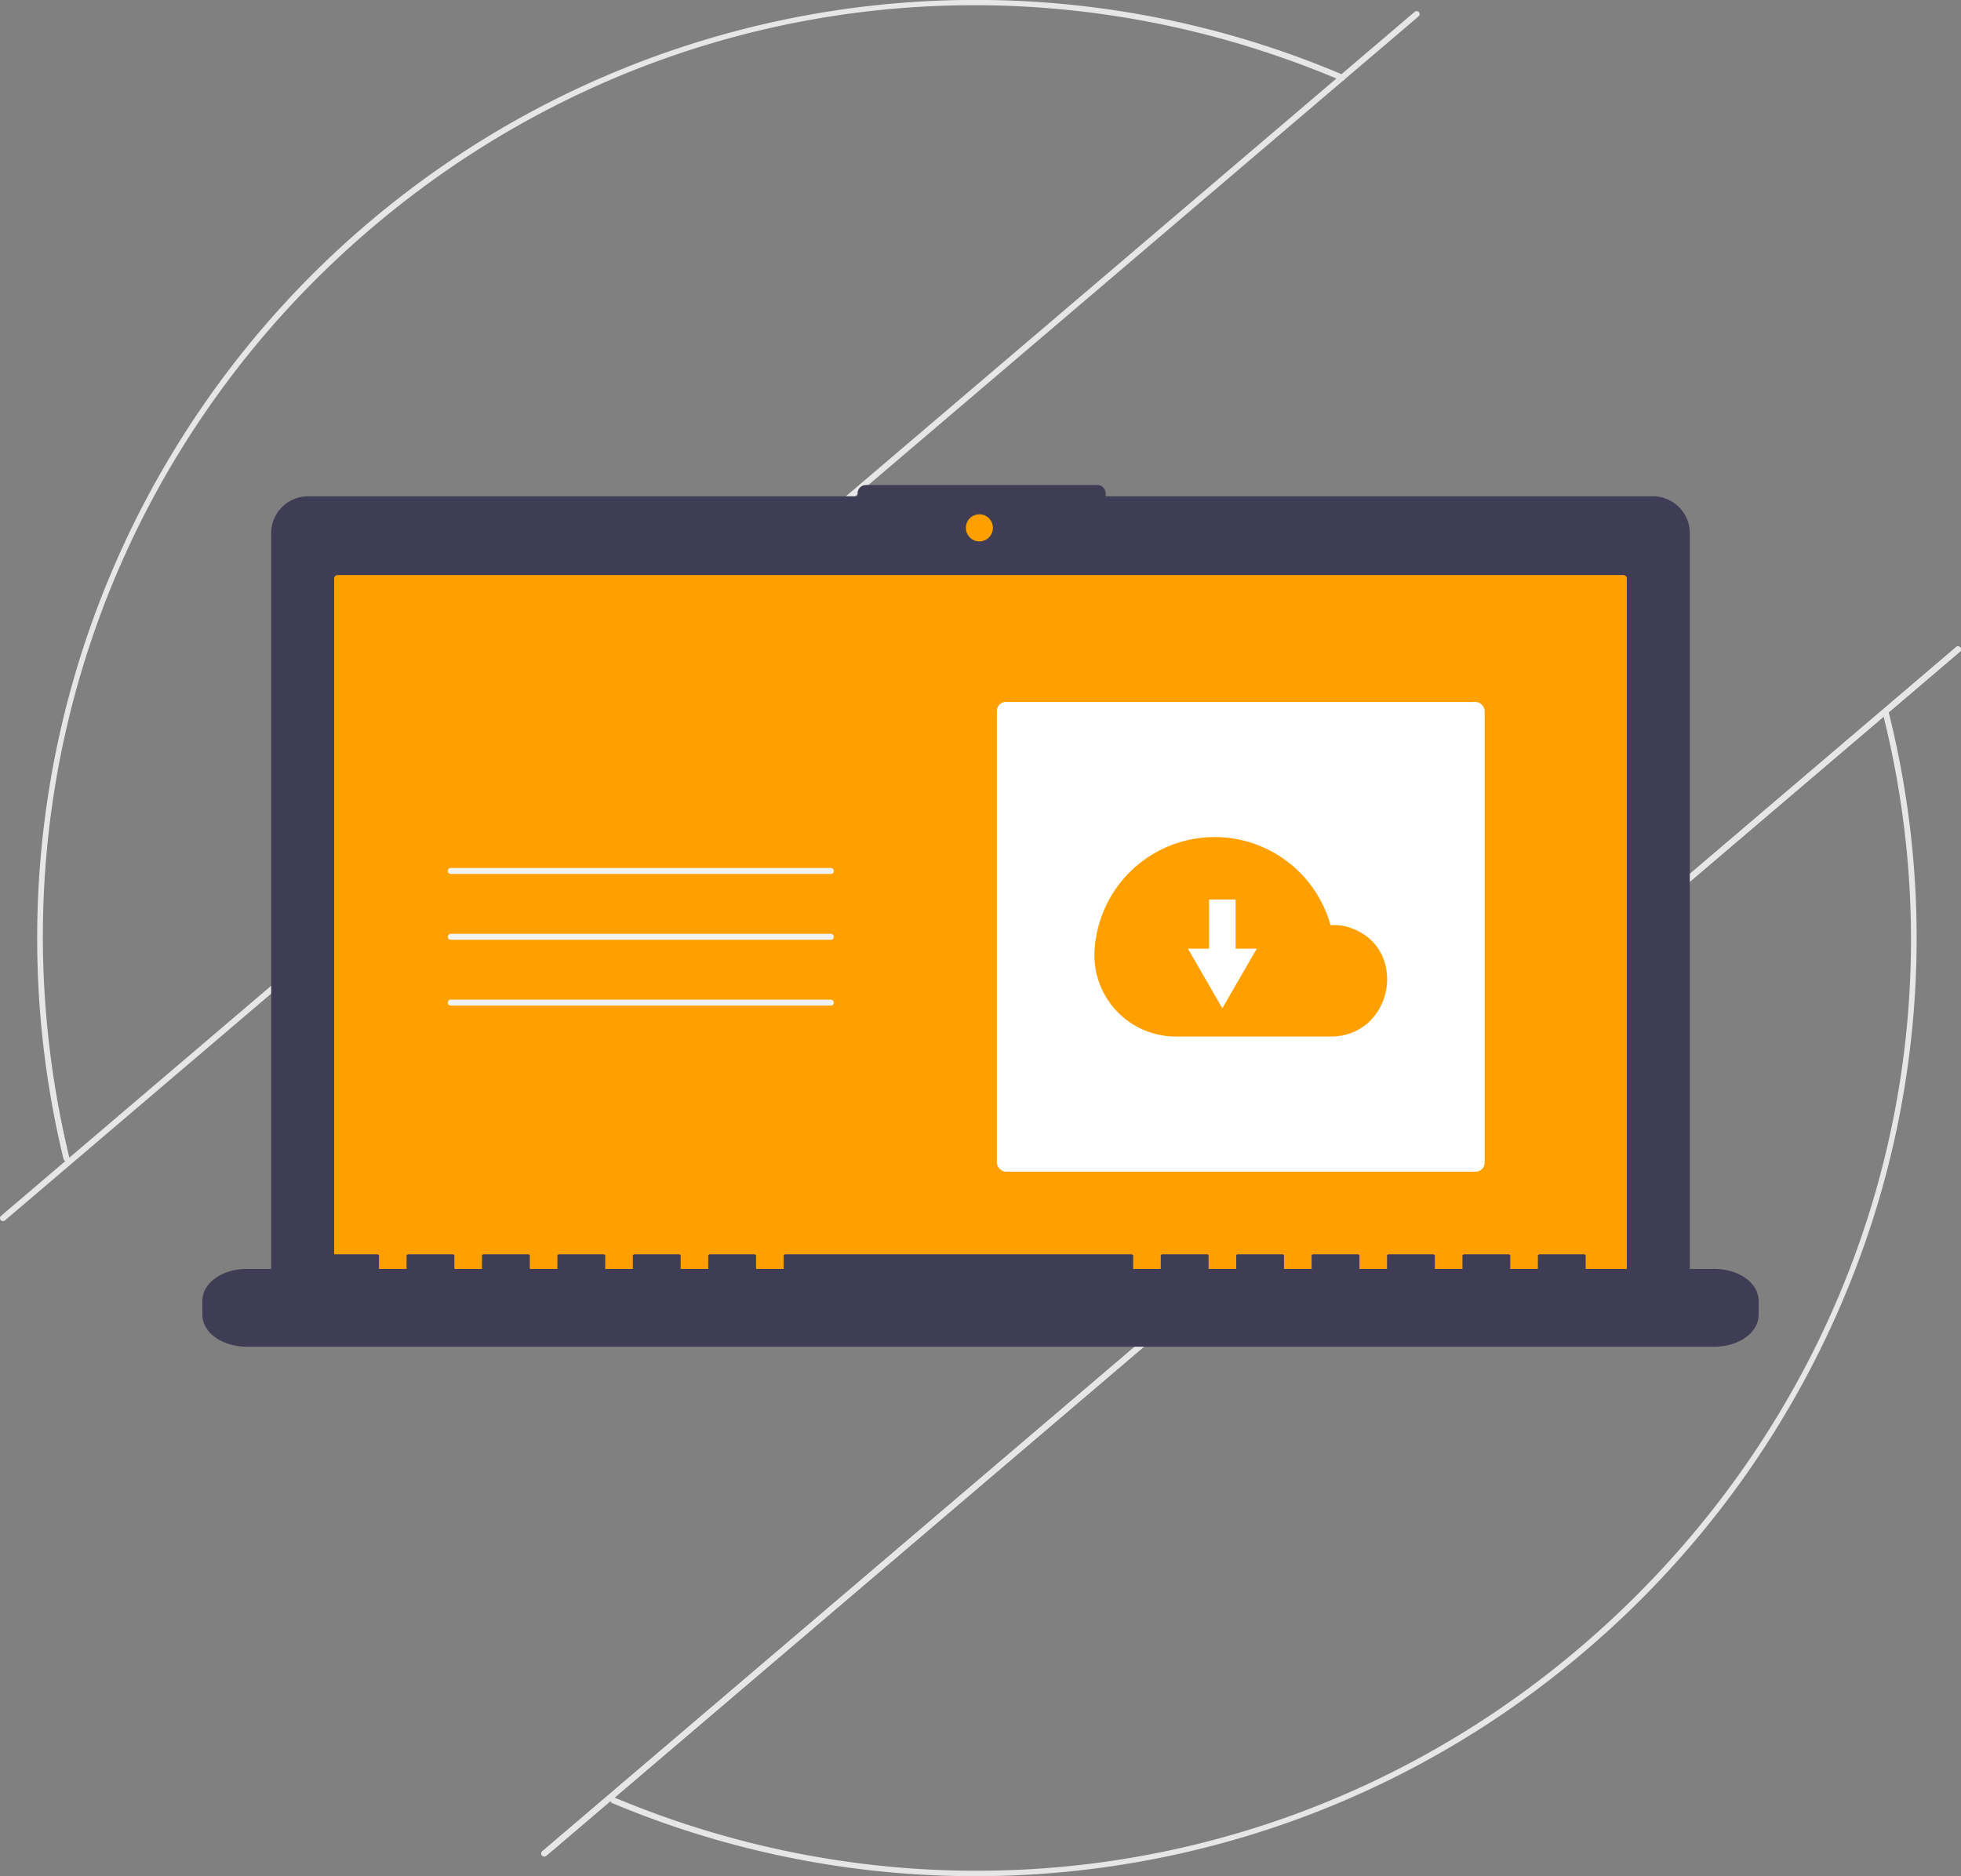 <svg id="adc953c4-1f1c-4de2-8e29-bb7913a5554f" data-name="Layer 1" xmlns="http://www.w3.org/2000/svg" width="733.862" height="702.195" viewBox="0 0 733.862 702.195"><rect x="0" y="0" width="733.862" height="702.195" fill="#808080" stroke="none"/><title>cloud_files</title><path d="M257.075,533.16a1.115,1.115,0,0,1-.236-.462,351.191,351.191,0,0,1,478.94-405.746,1.12,1.12,0,1,1-.876,2.061C612.325,76.891,473.233,98.133,371.906,184.449,271.197,270.239,227.94,403.478,259.017,532.171a1.12,1.12,0,0,1-1.942.989Z" transform="translate(-233.069 -98.903)" fill="#e6e6e6"/><path d="M461.796,773.486a1.12,1.12,0,0,1,1.285-1.76C585.198,822.868,723.62,801.343,824.331,715.552,926.612,628.423,970.046,494.49,937.685,366.02a1.12,1.12,0,0,1,2.172-.546,346.596,346.596,0,0,1-5.751,189.354A353.672,353.672,0,0,1,825.783,717.257a351.074,351.074,0,0,1-363.569,56.534A1.113,1.113,0,0,1,461.796,773.486Z" transform="translate(-233.069 -98.903)" fill="#e6e6e6"/><path d="M435.914,793.364a1.119,1.119,0,0,1,.126-1.579L965.085,341.113a1.12,1.12,0,1,1,1.452,1.705L437.493,793.49A1.119,1.119,0,0,1,435.914,793.364Z" transform="translate(-233.069 -98.903)" fill="#e6e6e6"/><path d="M233.336,555.557a1.12,1.12,0,0,1,.126-1.579L762.507,103.306a1.12,1.12,0,0,1,1.452,1.705L234.915,555.683A1.12,1.12,0,0,1,233.336,555.557Z" transform="translate(-233.069 -98.903)" fill="#e6e6e6"/><path d="M435.914,793.364a1.119,1.119,0,0,1,.126-1.579L965.085,341.113a1.12,1.12,0,1,1,1.452,1.705L437.493,793.49A1.119,1.119,0,0,1,435.914,793.364Z" transform="translate(-233.069 -98.903)" fill="#e6e6e6"/><path d="M851.601,284.654H646.844v-1.072a3.148,3.148,0,0,0-3.148-3.148H557.148a3.148,3.148,0,0,0-3.148,3.148v1.072H348.399A13.85,13.85,0,0,0,334.549,298.504V578.879a13.85,13.85,0,0,0,13.85,13.85H851.601a13.85,13.85,0,0,0,13.85-13.85V298.504A13.85,13.85,0,0,0,851.601,284.654Z" transform="translate(-233.069 -98.903)" fill="#3f3d56"/><path d="M359.414,314.131a1.298,1.298,0,0,0-1.296,1.296V581.369a1.297,1.297,0,0,0,1.296,1.296H840.586a1.297,1.297,0,0,0,1.296-1.296V315.427a1.297,1.297,0,0,0-1.296-1.296Z" transform="translate(-233.069 -98.903)" fill="#ffa000"/><circle cx="366.509" cy="197.568" r="5.064" fill="#ffa000"/><path d="M874.673,573.833H826.484v-4.976c0-.273-.308-.495-.688-.495H809.274c-.38,0-.688.222-.688.495v4.976h-10.326v-4.976c0-.273-.308-.495-.688-.495H781.05c-.38,0-.688.222-.688.495v4.976H770.035v-4.976c0-.273-.308-.495-.688-.495H752.825c-.38,0-.688.222-.688.495v4.976h-10.326v-4.976c0-.273-.308-.495-.688-.495H724.601c-.38,0-.688.222-.688.495v4.976H713.586v-4.976c0-.273-.308-.495-.688-.495H696.376c-.38,0-.688.222-.688.495v4.976h-10.326v-4.976c0-.273-.308-.495-.688-.495H668.152c-.38,0-.688.222-.688.495v4.976H657.137v-4.976c0-.273-.308-.495-.688-.495H527.029c-.38,0-.688.222-.688.495v4.976h-10.326v-4.976c0-.273-.308-.495-.688-.495H498.805c-.38,0-.688.222-.688.495v4.976H487.79v-4.976c0-.273-.308-.495-.688-.495H470.58c-.38,0-.688.222-.688.495v4.976h-10.326v-4.976c0-.273-.308-.495-.688-.495H442.356c-.38,0-.688.222-.688.495v4.976H431.341v-4.976c0-.273-.308-.495-.688-.495H414.131c-.38,0-.688.222-.688.495v4.976h-10.326v-4.976c0-.273-.308-.495-.688-.495H385.906c-.38,0-.688.222-.688.495v4.976H374.892v-4.976c0-.273-.308-.495-.688-.495H357.682c-.38,0-.688.222-.688.495v4.976H325.327c-9.125,0-16.522,5.317-16.522,11.877V591.08c0,6.559,7.397,11.877,16.522,11.877H874.673c9.125,0,16.522-5.317,16.522-11.877v-5.37C891.194,579.15,883.797,573.833,874.673,573.833Z" transform="translate(-233.069 -98.903)" fill="#3f3d56"/><path d="M543.978,426.017H401.754a1.12,1.12,0,1,1,0-2.24H543.978a1.12,1.12,0,1,1,0,2.24Z" transform="translate(-233.069 -98.903)" fill="#f2f2f2"/><path d="M543.978,450.654H401.754a1.12,1.12,0,1,1,0-2.24H543.978a1.12,1.12,0,1,1,0,2.24Z" transform="translate(-233.069 -98.903)" fill="#f2f2f2"/><path d="M543.978,475.291H401.754a1.12,1.12,0,1,1,0-2.24H543.978a1.12,1.12,0,1,1,0,2.24Z" transform="translate(-233.069 -98.903)" fill="#f2f2f2"/><rect x="373.062" y="262.722" width="182.539" height="175.82" rx="3.36" fill="#fff"/><path d="M642.683,454.674a45.006,45.006,0,0,1,88.303-9.489c.545-.02,1.09-.041,1.64-.041a17.667,17.667,0,0,1,5.515.938c22.387,7.351,16.492,40.775-7.071,40.775H673.16a30.442,30.442,0,0,1-30.509-31.519Q642.665,455.006,642.683,454.674Z" transform="translate(-233.069 -98.903)" fill="#ffa000"/><polygon points="462.397 355.07 462.397 336.649 452.478 336.649 452.478 355.07 444.559 355.07 450.998 366.224 457.438 377.377 463.877 366.224 470.316 355.07 462.397 355.07" fill="#fff"/></svg>